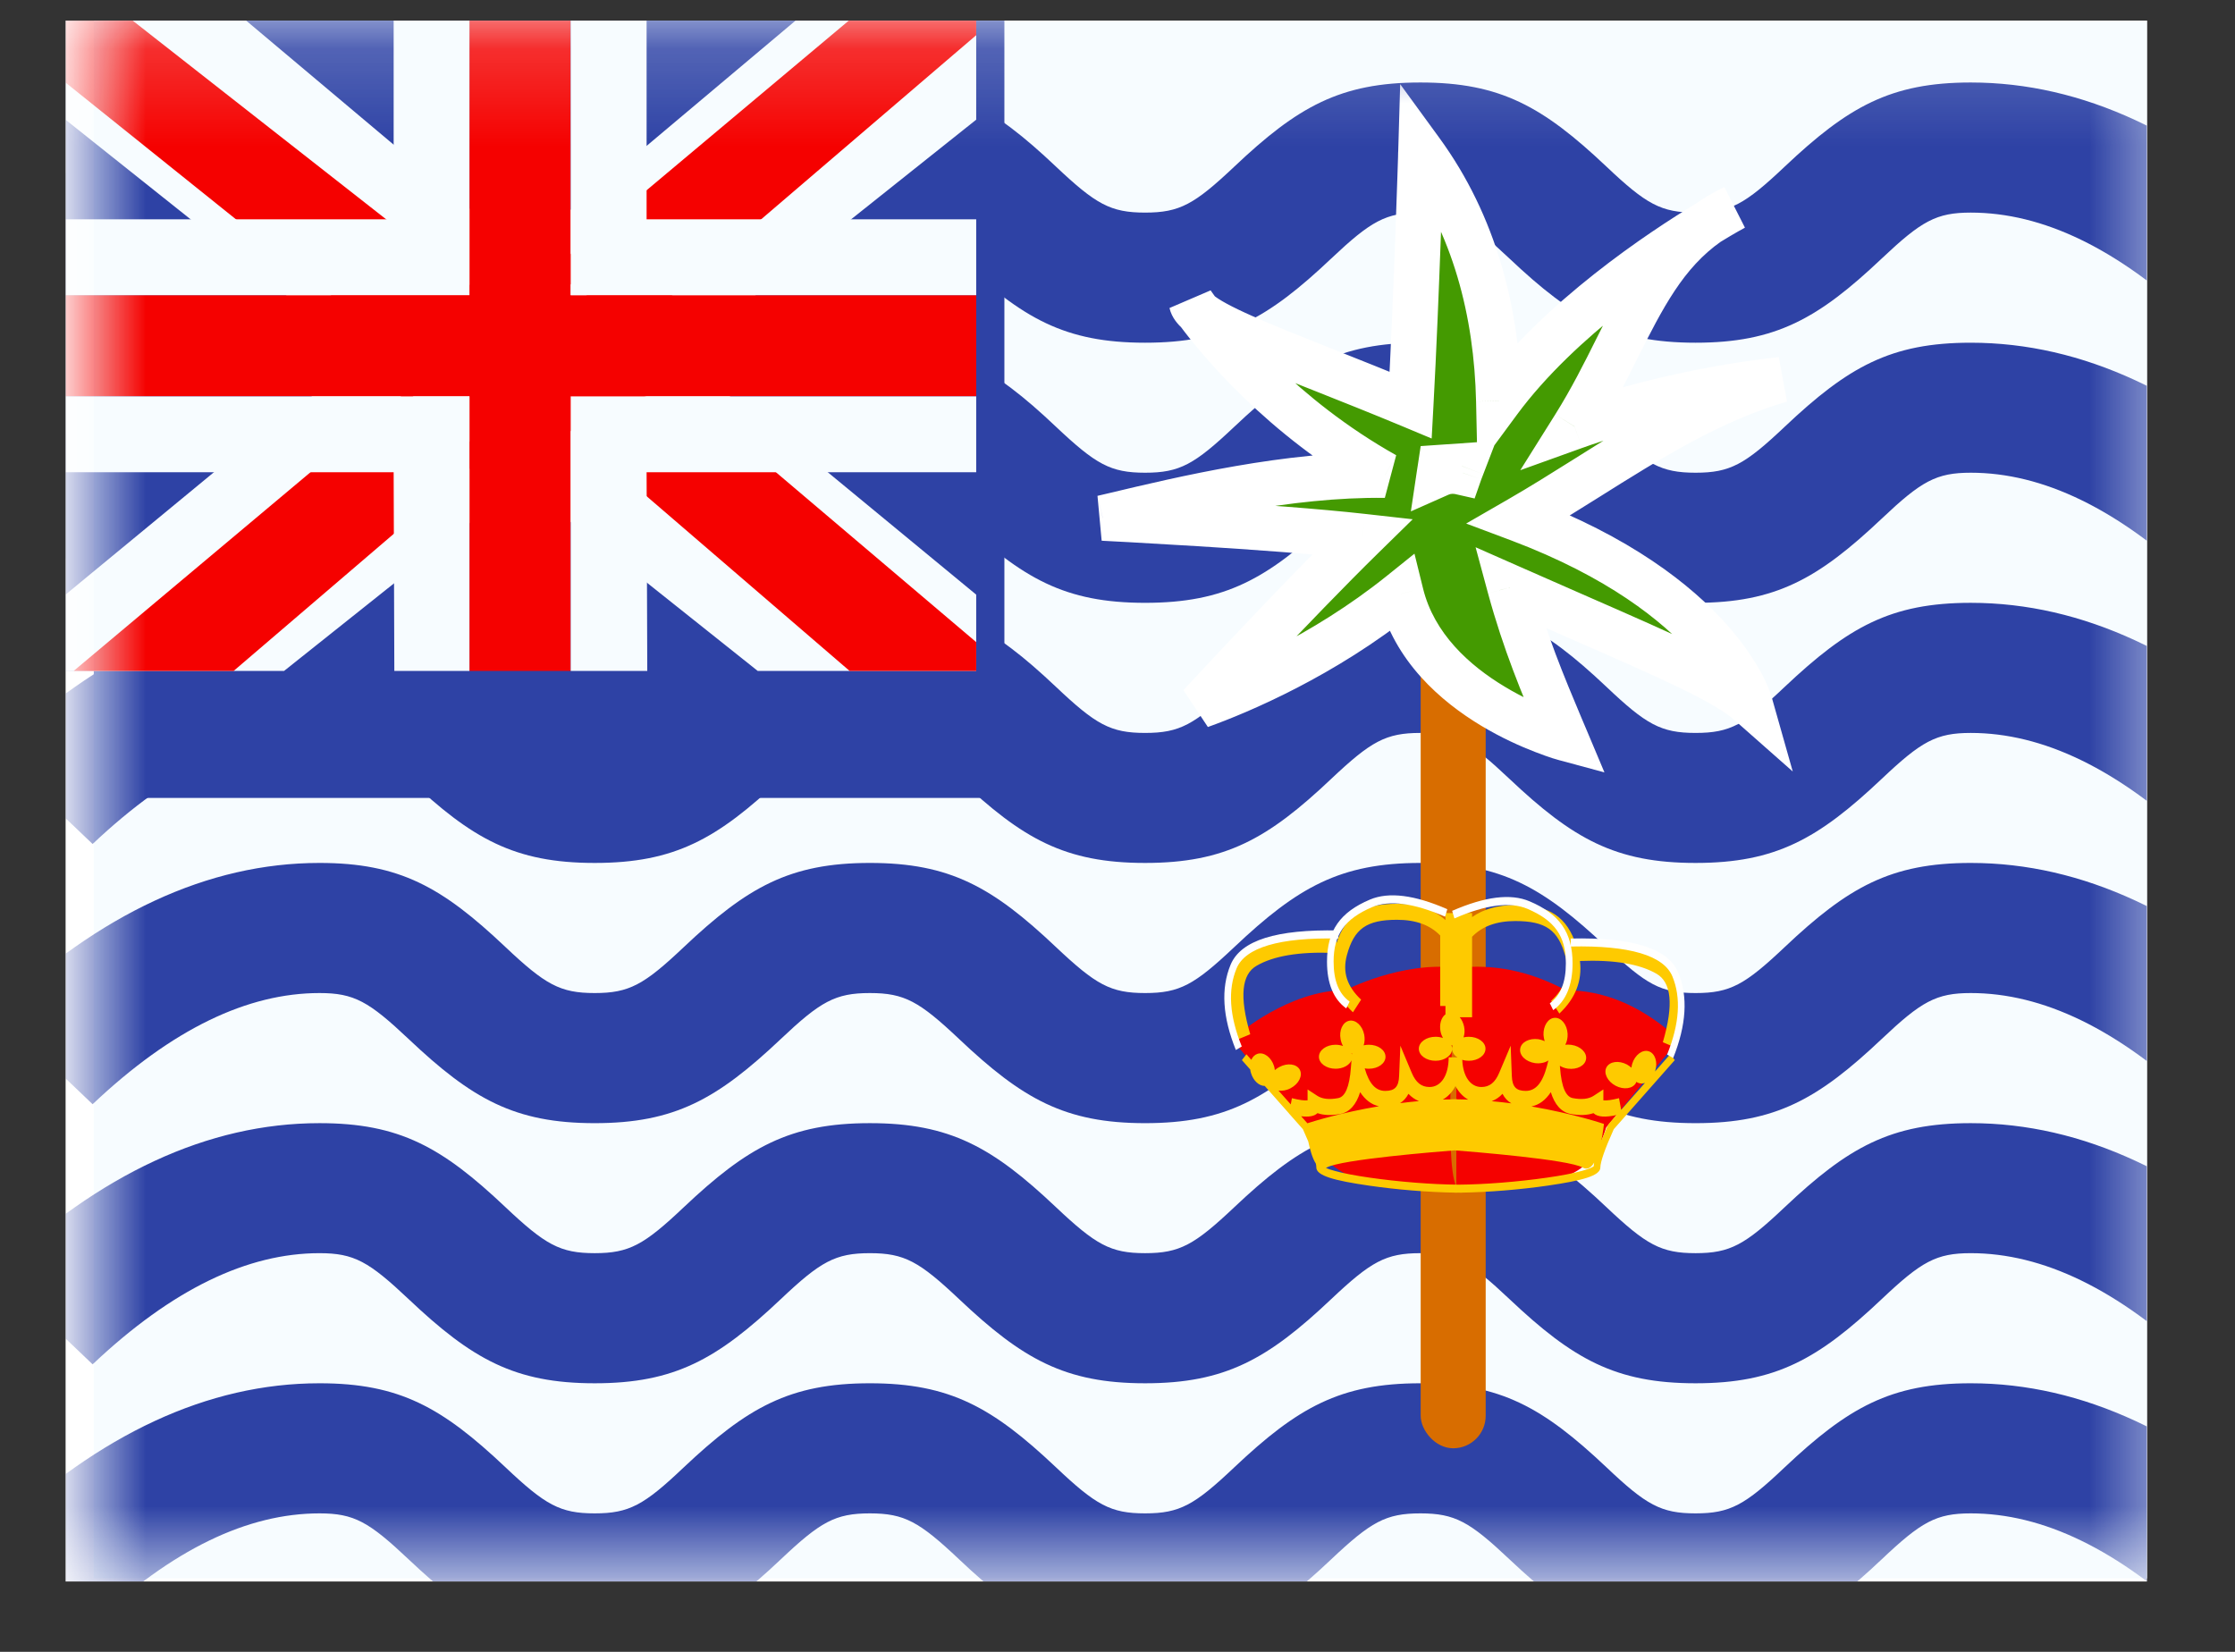 <svg width="23" height="17" viewBox="0 0 23 17" fill="none" xmlns="http://www.w3.org/2000/svg">
<rect x="0" y="0" width="23" height="17" fill="#333333" stroke="none"/>
<g clip-path="url(#clip0_58_3465)">
<rect width="21.419" height="16.064" transform="translate(0.675 0.212)" fill="white"/>
<path fill-rule="evenodd" clip-rule="evenodd" d="M0.965 0.18V16.244H22.384V0.18H0.965Z" fill="#F7FCFF"/>
<mask id="mask0_58_3465" style="mask-type:luminance" maskUnits="userSpaceOnUse" x="0" y="0" width="23" height="17">
<path fill-rule="evenodd" clip-rule="evenodd" d="M0.965 0.18V16.244H22.384V0.18H0.965Z" fill="white"/>
</mask>
<g mask="url(#mask0_58_3465)">
<path fill-rule="evenodd" clip-rule="evenodd" d="M-0.042 2.383L0.953 3.331C1.775 2.554 2.551 2.188 3.288 2.188C3.644 2.188 3.795 2.274 4.206 2.662C4.858 3.278 5.296 3.527 6.12 3.527C6.944 3.527 7.382 3.278 8.034 2.662C8.444 2.274 8.596 2.188 8.952 2.188C9.308 2.188 9.46 2.274 9.871 2.662C10.522 3.278 10.96 3.527 11.784 3.527C12.608 3.527 13.047 3.278 13.698 2.662C14.109 2.274 14.261 2.188 14.617 2.188C14.973 2.188 15.124 2.274 15.535 2.662C16.187 3.278 16.625 3.527 17.449 3.527C18.273 3.527 18.712 3.278 19.363 2.662C19.774 2.274 19.925 2.188 20.281 2.188C21.018 2.188 21.794 2.554 22.616 3.331L23.611 2.383C22.545 1.375 21.433 0.849 20.281 0.849C19.457 0.849 19.019 1.098 18.367 1.714C17.957 2.102 17.805 2.188 17.449 2.188C17.093 2.188 16.941 2.102 16.531 1.714C15.879 1.098 15.441 0.849 14.617 0.849C13.793 0.849 13.354 1.098 12.703 1.714C12.292 2.102 12.141 2.188 11.784 2.188C11.428 2.188 11.277 2.102 10.866 1.714C10.215 1.098 9.776 0.849 8.952 0.849C8.128 0.849 7.69 1.098 7.038 1.714C6.628 2.102 6.476 2.188 6.12 2.188C5.764 2.188 5.612 2.102 5.202 1.714C4.55 1.098 4.112 0.849 3.288 0.849C2.137 0.849 1.024 1.375 -0.042 2.383ZM0.953 6.009L-0.042 5.06C1.024 4.052 2.136 3.527 3.288 3.527C4.112 3.527 4.55 3.775 5.201 4.391C5.612 4.779 5.764 4.865 6.12 4.865C6.476 4.865 6.628 4.779 7.038 4.391C7.69 3.775 8.128 3.527 8.952 3.527C9.776 3.527 10.215 3.775 10.866 4.391C11.277 4.779 11.428 4.865 11.784 4.865C12.141 4.865 12.292 4.779 12.703 4.391C13.354 3.775 13.793 3.527 14.617 3.527C15.441 3.527 15.879 3.775 16.531 4.391C16.941 4.779 17.093 4.865 17.449 4.865C17.805 4.865 17.957 4.779 18.367 4.391C19.019 3.775 19.457 3.527 20.281 3.527C21.432 3.527 22.545 4.052 23.611 5.06L22.616 6.009C21.794 5.232 21.018 4.865 20.281 4.865C19.925 4.865 19.773 4.951 19.363 5.339C18.711 5.955 18.273 6.204 17.449 6.204C16.625 6.204 16.187 5.955 15.535 5.339C15.124 4.951 14.973 4.865 14.617 4.865C14.261 4.865 14.109 4.951 13.698 5.339C13.047 5.955 12.608 6.204 11.784 6.204C10.96 6.204 10.522 5.955 9.871 5.339C9.46 4.951 9.308 4.865 8.952 4.865C8.596 4.865 8.444 4.951 8.034 5.339C7.382 5.955 6.944 6.204 6.12 6.204C5.296 6.204 4.857 5.955 4.206 5.339C3.795 4.951 3.644 4.865 3.288 4.865C2.551 4.865 1.775 5.232 0.953 6.009ZM0.953 8.686L-0.042 7.738C1.024 6.73 2.136 6.204 3.288 6.204C4.112 6.204 4.55 6.453 5.201 7.068C5.612 7.457 5.764 7.543 6.12 7.543C6.476 7.543 6.628 7.457 7.038 7.068C7.69 6.453 8.128 6.204 8.952 6.204C9.776 6.204 10.215 6.453 10.866 7.068C11.277 7.457 11.428 7.543 11.784 7.543C12.141 7.543 12.292 7.457 12.703 7.068C13.354 6.453 13.793 6.204 14.617 6.204C15.441 6.204 15.879 6.453 16.531 7.068C16.941 7.457 17.093 7.543 17.449 7.543C17.805 7.543 17.957 7.457 18.367 7.068C19.019 6.453 19.457 6.204 20.281 6.204C21.432 6.204 22.545 6.73 23.611 7.738L22.616 8.686C21.794 7.909 21.018 7.543 20.281 7.543C19.925 7.543 19.773 7.629 19.363 8.017C18.711 8.633 18.273 8.881 17.449 8.881C16.625 8.881 16.187 8.633 15.535 8.017C15.124 7.629 14.973 7.543 14.617 7.543C14.261 7.543 14.109 7.629 13.698 8.017C13.047 8.633 12.608 8.881 11.784 8.881C10.96 8.881 10.522 8.633 9.871 8.017C9.46 7.629 9.308 7.543 8.952 7.543C8.596 7.543 8.444 7.629 8.034 8.017C7.382 8.633 6.944 8.881 6.12 8.881C5.296 8.881 4.857 8.633 4.206 8.017C3.795 7.629 3.644 7.543 3.288 7.543C2.551 7.543 1.775 7.909 0.953 8.686ZM0.953 11.364L-0.042 10.415C1.024 9.407 2.136 8.881 3.288 8.881C4.112 8.881 4.55 9.13 5.201 9.746C5.612 10.134 5.764 10.22 6.12 10.22C6.476 10.22 6.628 10.134 7.038 9.746C7.69 9.13 8.128 8.881 8.952 8.881C9.776 8.881 10.215 9.13 10.866 9.746C11.277 10.134 11.428 10.22 11.784 10.22C12.141 10.22 12.292 10.134 12.703 9.746C13.354 9.13 13.793 8.881 14.617 8.881C15.441 8.881 15.879 9.13 16.531 9.746C16.941 10.134 17.093 10.22 17.449 10.22C17.805 10.22 17.957 10.134 18.367 9.746C19.019 9.13 19.457 8.881 20.281 8.881C21.432 8.881 22.545 9.407 23.611 10.415L22.616 11.364C21.794 10.586 21.018 10.22 20.281 10.22C19.925 10.22 19.773 10.306 19.363 10.694C18.711 11.31 18.273 11.559 17.449 11.559C16.625 11.559 16.187 11.31 15.535 10.694C15.124 10.306 14.973 10.22 14.617 10.22C14.261 10.22 14.109 10.306 13.698 10.694C13.047 11.31 12.608 11.559 11.784 11.559C10.96 11.559 10.522 11.31 9.871 10.694C9.46 10.306 9.308 10.22 8.952 10.22C8.596 10.22 8.444 10.306 8.034 10.694C7.382 11.31 6.944 11.559 6.12 11.559C5.296 11.559 4.857 11.31 4.206 10.694C3.795 10.306 3.644 10.22 3.288 10.22C2.551 10.22 1.775 10.586 0.953 11.364ZM0.953 14.041L-0.042 13.092C1.024 12.085 2.136 11.559 3.288 11.559C4.112 11.559 4.55 11.807 5.201 12.423C5.612 12.811 5.764 12.897 6.12 12.897C6.476 12.897 6.628 12.811 7.038 12.423C7.69 11.807 8.128 11.559 8.952 11.559C9.776 11.559 10.215 11.807 10.866 12.423C11.277 12.811 11.428 12.897 11.784 12.897C12.141 12.897 12.292 12.811 12.703 12.423C13.354 11.807 13.793 11.559 14.617 11.559C15.441 11.559 15.879 11.807 16.531 12.423C16.941 12.811 17.093 12.897 17.449 12.897C17.805 12.897 17.957 12.811 18.367 12.423C19.019 11.807 19.457 11.559 20.281 11.559C21.432 11.559 22.545 12.085 23.611 13.092L22.616 14.041C21.794 13.264 21.018 12.897 20.281 12.897C19.925 12.897 19.773 12.983 19.363 13.371C18.711 13.987 18.273 14.236 17.449 14.236C16.625 14.236 16.187 13.987 15.535 13.371C15.124 12.983 14.973 12.897 14.617 12.897C14.261 12.897 14.109 12.983 13.698 13.371C13.047 13.987 12.608 14.236 11.784 14.236C10.96 14.236 10.522 13.987 9.871 13.371C9.46 12.983 9.308 12.897 8.952 12.897C8.596 12.897 8.444 12.983 8.034 13.371C7.382 13.987 6.944 14.236 6.12 14.236C5.296 14.236 4.857 13.987 4.206 13.371C3.795 12.983 3.644 12.897 3.288 12.897C2.551 12.897 1.775 13.264 0.953 14.041ZM0.953 16.718L-0.042 15.77C1.024 14.762 2.136 14.236 3.288 14.236C4.112 14.236 4.55 14.485 5.201 15.1C5.612 15.489 5.764 15.575 6.12 15.575C6.476 15.575 6.628 15.489 7.038 15.1C7.69 14.485 8.128 14.236 8.952 14.236C9.776 14.236 10.215 14.485 10.866 15.1C11.277 15.489 11.428 15.575 11.784 15.575C12.141 15.575 12.292 15.489 12.703 15.1C13.354 14.485 13.793 14.236 14.617 14.236C15.441 14.236 15.879 14.485 16.531 15.1C16.941 15.489 17.093 15.575 17.449 15.575C17.805 15.575 17.957 15.489 18.367 15.1C19.019 14.485 19.457 14.236 20.281 14.236C21.432 14.236 22.545 14.762 23.611 15.77L22.616 16.718C21.794 15.941 21.018 15.575 20.281 15.575C19.925 15.575 19.773 15.661 19.363 16.049C18.711 16.665 18.273 16.913 17.449 16.913C16.625 16.913 16.187 16.665 15.535 16.049C15.124 15.661 14.973 15.575 14.617 15.575C14.261 15.575 14.109 15.661 13.698 16.049C13.047 16.665 12.608 16.913 11.784 16.913C10.96 16.913 10.522 16.665 9.871 16.049C9.46 15.661 9.308 15.575 8.952 15.575C8.596 15.575 8.444 15.661 8.034 16.049C7.382 16.665 6.944 16.913 6.12 16.913C5.296 16.913 4.857 16.665 4.206 16.049C3.795 15.661 3.644 15.575 3.288 15.575C2.551 15.575 1.775 15.941 0.953 16.718Z" fill="#2E42A5"/>
<rect x="0.965" y="0.18" width="9.371" height="8.032" fill="#2E42A5"/>
<g clip-path="url(#clip1_58_3465)">
<rect width="9.371" height="6.693" transform="translate(0.675 0.212)" fill="#2E42A5"/>
<path d="M-0.369 6.98L1.694 7.884L10.092 1.195L11.18 -0.149L8.975 -0.451L5.549 2.431L2.792 4.373L-0.369 6.98Z" fill="#F7FCFF"/>
<path d="M-0.086 7.613L0.964 8.138L10.789 -0.274H9.314L-0.086 7.613Z" fill="#F50100"/>
<path d="M11.089 6.98L9.027 7.884L0.628 1.195L-0.46 -0.149L1.745 -0.451L5.171 2.431L7.928 4.373L11.089 6.98Z" fill="#F7FCFF"/>
<path d="M11.019 7.434L9.968 7.959L5.784 4.358L4.544 3.955L-0.564 -0.144H0.911L6.016 3.858L7.372 4.34L11.019 7.434Z" fill="#F50100"/>
<path fill-rule="evenodd" clip-rule="evenodd" d="M5.873 -0.086H4.831V3.038H0.675V4.079H4.831V7.203H5.873V4.079H10.046V3.038H5.873V-0.086Z" fill="#F50100"/>
<path fill-rule="evenodd" clip-rule="evenodd" d="M4.051 -0.086H6.654V2.257H10.046V4.86H6.654L6.662 7.203H4.059L4.051 4.86H0.675V2.257H4.051V-0.086ZM4.831 3.038H0.675V4.079H4.831V7.203H5.873V4.079H10.046V3.038H5.873V-0.086H4.831V3.038Z" fill="#F7FCFF"/>
</g>
<rect x="14.62" y="6.457" width="0.669" height="8.448" rx="0.335" fill="#D86D00"/>
<mask id="path-12-outside-1_58_3465" maskUnits="userSpaceOnUse" x="10.348" y="0.557" width="9" height="8" fill="black">
<rect fill="white" x="10.348" y="0.557" width="9" height="8"/>
<path fill-rule="evenodd" clip-rule="evenodd" d="M14.623 1.557C15.177 2.316 15.403 3.214 15.424 4.127C16.049 3.28 17.092 2.588 17.579 2.292C17.132 2.605 16.899 3.069 16.638 3.59C16.51 3.847 16.374 4.117 16.203 4.39C17.268 4.007 18.327 3.909 18.327 3.909C17.617 4.11 16.962 4.522 16.326 4.921L16.326 4.921C16.093 5.067 15.864 5.211 15.635 5.343C17.691 6.118 18.007 7.238 18.007 7.238C17.755 7.015 17.211 6.777 16.184 6.327C15.988 6.241 15.773 6.147 15.54 6.044C15.693 6.609 15.879 7.051 16.056 7.473L16.109 7.598C16.109 7.598 14.687 7.214 14.416 6.111C13.618 6.752 12.756 7.117 12.351 7.261C12.351 7.261 13.315 6.216 14.022 5.522C13.093 5.417 11.348 5.331 11.348 5.331L11.473 5.302C12.174 5.135 13.259 4.876 14.254 4.889C13.187 4.292 12.531 3.483 12.33 3.211C12.5 3.361 12.973 3.549 13.618 3.805L13.618 3.805C13.89 3.914 14.193 4.034 14.517 4.169C14.578 3.042 14.623 1.557 14.623 1.557ZM12.263 3.118C12.27 3.147 12.293 3.178 12.33 3.211C12.286 3.151 12.263 3.118 12.263 3.118ZM17.846 2.137C17.749 2.183 17.66 2.235 17.579 2.292C17.744 2.192 17.846 2.137 17.846 2.137ZM14.814 4.876C14.855 4.858 14.901 4.847 14.949 4.847C14.975 4.847 14.999 4.85 15.023 4.856C15.03 4.836 15.037 4.816 15.045 4.796L14.823 4.812L14.814 4.876Z"/>
</mask>
<path fill-rule="evenodd" clip-rule="evenodd" d="M14.623 1.557C15.177 2.316 15.403 3.214 15.424 4.127C16.049 3.28 17.092 2.588 17.579 2.292C17.132 2.605 16.899 3.069 16.638 3.59C16.51 3.847 16.374 4.117 16.203 4.39C17.268 4.007 18.327 3.909 18.327 3.909C17.617 4.11 16.962 4.522 16.326 4.921L16.326 4.921C16.093 5.067 15.864 5.211 15.635 5.343C17.691 6.118 18.007 7.238 18.007 7.238C17.755 7.015 17.211 6.777 16.184 6.327C15.988 6.241 15.773 6.147 15.54 6.044C15.693 6.609 15.879 7.051 16.056 7.473L16.109 7.598C16.109 7.598 14.687 7.214 14.416 6.111C13.618 6.752 12.756 7.117 12.351 7.261C12.351 7.261 13.315 6.216 14.022 5.522C13.093 5.417 11.348 5.331 11.348 5.331L11.473 5.302C12.174 5.135 13.259 4.876 14.254 4.889C13.187 4.292 12.531 3.483 12.33 3.211C12.5 3.361 12.973 3.549 13.618 3.805L13.618 3.805C13.89 3.914 14.193 4.034 14.517 4.169C14.578 3.042 14.623 1.557 14.623 1.557ZM12.263 3.118C12.27 3.147 12.293 3.178 12.33 3.211C12.286 3.151 12.263 3.118 12.263 3.118ZM17.846 2.137C17.749 2.183 17.66 2.235 17.579 2.292C17.744 2.192 17.846 2.137 17.846 2.137ZM14.814 4.876C14.855 4.858 14.901 4.847 14.949 4.847C14.975 4.847 14.999 4.85 15.023 4.856C15.03 4.836 15.037 4.816 15.045 4.796L14.823 4.812L14.814 4.876Z" fill="#449A01"/>
<path d="M15.424 4.127L15.19 4.132L15.205 4.818L15.612 4.266L15.424 4.127ZM14.623 1.557L14.812 1.419L14.409 0.866L14.389 1.55L14.623 1.557ZM16.638 3.59L16.428 3.486L16.428 3.486L16.638 3.59ZM16.203 4.39L16.005 4.265L15.645 4.839L16.282 4.61L16.203 4.39ZM18.327 3.909L18.39 4.134L18.305 3.676L18.327 3.909ZM16.326 4.921L16.201 4.723L16.196 4.726L16.326 4.921ZM16.326 4.921L16.45 5.12L16.456 5.116L16.326 4.921ZM15.635 5.343L15.518 5.14L15.088 5.388L15.552 5.562L15.635 5.343ZM18.007 7.238L17.852 7.413L18.449 7.94L18.232 7.174L18.007 7.238ZM16.184 6.327L16.278 6.113L16.278 6.113L16.184 6.327ZM15.54 6.044L15.634 5.83L15.185 5.632L15.313 6.106L15.54 6.044ZM16.056 7.473L16.272 7.382L16.272 7.382L16.056 7.473ZM16.109 7.598L16.048 7.824L16.511 7.949L16.325 7.507L16.109 7.598ZM14.416 6.111L14.644 6.055L14.556 5.698L14.27 5.928L14.416 6.111ZM12.351 7.261L12.179 7.103L12.43 7.482L12.351 7.261ZM14.022 5.522L14.186 5.689L14.538 5.344L14.048 5.289L14.022 5.522ZM11.348 5.331L11.294 5.103L11.337 5.565L11.348 5.331ZM11.473 5.302L11.527 5.53L11.527 5.53L11.473 5.302ZM14.254 4.889L14.251 5.124L14.368 4.685L14.254 4.889ZM13.618 3.805L13.71 3.59L13.704 3.588L13.618 3.805ZM13.618 3.805L13.525 4.021L13.531 4.023L13.618 3.805ZM14.517 4.169L14.427 4.385L14.733 4.513L14.751 4.182L14.517 4.169ZM12.263 3.118L12.459 2.988L12.035 3.17L12.263 3.118ZM17.846 2.137L17.957 2.343L17.745 1.925L17.846 2.137ZM14.814 4.876L14.582 4.841L14.519 5.263L14.909 5.09L14.814 4.876ZM15.023 4.856L14.972 5.084L15.175 5.13L15.244 4.933L15.023 4.856ZM15.045 4.796L15.264 4.881L15.396 4.537L15.029 4.563L15.045 4.796ZM14.823 4.812L14.807 4.578L14.62 4.591L14.592 4.777L14.823 4.812ZM15.658 4.121C15.637 3.174 15.401 2.226 14.812 1.419L14.434 1.695C14.952 2.406 15.17 3.254 15.19 4.132L15.658 4.121ZM17.458 2.092C16.967 2.389 15.89 3.101 15.235 3.988L15.612 4.266C16.208 3.458 17.216 2.786 17.701 2.492L17.458 2.092ZM16.847 3.695C17.114 3.163 17.323 2.757 17.713 2.484L17.445 2.1C16.941 2.452 16.685 2.974 16.428 3.486L16.847 3.695ZM16.402 4.514C16.58 4.23 16.72 3.95 16.847 3.695L16.428 3.486C16.3 3.743 16.169 4.003 16.005 4.265L16.402 4.514ZM18.327 3.909C18.305 3.676 18.305 3.676 18.305 3.676C18.305 3.676 18.305 3.676 18.305 3.676C18.305 3.676 18.305 3.676 18.305 3.676C18.304 3.676 18.304 3.676 18.304 3.676C18.303 3.676 18.302 3.676 18.301 3.676C18.299 3.676 18.295 3.677 18.291 3.677C18.282 3.678 18.27 3.679 18.253 3.681C18.221 3.685 18.174 3.69 18.114 3.698C17.995 3.714 17.826 3.738 17.622 3.775C17.217 3.849 16.673 3.972 16.124 4.169L16.282 4.61C16.799 4.425 17.316 4.307 17.706 4.236C17.901 4.201 18.062 4.177 18.175 4.163C18.231 4.155 18.275 4.15 18.305 4.147C18.32 4.145 18.331 4.144 18.338 4.143C18.342 4.143 18.345 4.143 18.346 4.142C18.347 4.142 18.348 4.142 18.348 4.142C18.348 4.142 18.348 4.142 18.348 4.142C18.348 4.142 18.348 4.142 18.348 4.142C18.348 4.142 18.348 4.142 18.348 4.142C18.348 4.142 18.348 4.142 18.327 3.909ZM16.45 5.12C17.092 4.716 17.719 4.325 18.39 4.134L18.263 3.684C17.515 3.896 16.831 4.327 16.201 4.723L16.45 5.12ZM16.456 5.116L16.456 5.116L16.196 4.726L16.196 4.726L16.456 5.116ZM15.752 5.546C15.985 5.412 16.219 5.265 16.45 5.12L16.201 4.723C15.968 4.869 15.742 5.011 15.518 5.14L15.752 5.546ZM18.007 7.238C18.232 7.174 18.232 7.174 18.232 7.174C18.232 7.173 18.232 7.173 18.232 7.173C18.232 7.173 18.232 7.173 18.232 7.172C18.232 7.172 18.232 7.171 18.231 7.17C18.231 7.169 18.23 7.167 18.23 7.165C18.229 7.161 18.227 7.156 18.225 7.15C18.221 7.138 18.215 7.122 18.207 7.102C18.192 7.062 18.168 7.008 18.133 6.941C18.062 6.808 17.948 6.628 17.767 6.425C17.403 6.017 16.777 5.523 15.717 5.124L15.552 5.562C16.548 5.938 17.108 6.391 17.417 6.737C17.572 6.91 17.665 7.059 17.718 7.16C17.745 7.21 17.762 7.249 17.771 7.274C17.776 7.286 17.779 7.295 17.781 7.299C17.782 7.302 17.782 7.303 17.782 7.303C17.782 7.304 17.782 7.303 17.782 7.303C17.782 7.303 17.782 7.303 17.782 7.302C17.782 7.302 17.782 7.302 17.782 7.302C17.782 7.302 17.782 7.302 17.782 7.302C17.782 7.301 17.782 7.301 18.007 7.238ZM16.09 6.542C16.606 6.768 16.993 6.937 17.284 7.078C17.579 7.221 17.752 7.325 17.852 7.413L18.162 7.062C18.01 6.928 17.785 6.801 17.488 6.657C17.188 6.511 16.79 6.337 16.278 6.113L16.09 6.542ZM15.445 6.259C15.679 6.362 15.894 6.456 16.09 6.542L16.278 6.113C16.081 6.027 15.867 5.933 15.634 5.83L15.445 6.259ZM16.272 7.382C16.095 6.96 15.914 6.531 15.766 5.983L15.313 6.106C15.471 6.687 15.663 7.142 15.841 7.563L16.272 7.382ZM16.325 7.507L16.272 7.382L15.841 7.563L15.893 7.689L16.325 7.507ZM14.189 6.167C14.346 6.807 14.832 7.222 15.243 7.469C15.453 7.595 15.652 7.683 15.798 7.739C15.872 7.768 15.933 7.789 15.976 7.803C15.998 7.809 16.015 7.815 16.027 7.818C16.033 7.82 16.038 7.822 16.042 7.822C16.043 7.823 16.045 7.823 16.046 7.824C16.047 7.824 16.047 7.824 16.047 7.824C16.047 7.824 16.048 7.824 16.048 7.824C16.048 7.824 16.048 7.824 16.048 7.824C16.048 7.824 16.048 7.824 16.109 7.598C16.17 7.372 16.17 7.372 16.171 7.372C16.171 7.372 16.171 7.372 16.171 7.372C16.171 7.372 16.171 7.372 16.171 7.372C16.171 7.372 16.171 7.372 16.171 7.372C16.17 7.372 16.17 7.372 16.169 7.372C16.167 7.371 16.164 7.37 16.159 7.369C16.151 7.366 16.137 7.362 16.119 7.356C16.084 7.345 16.031 7.327 15.967 7.302C15.839 7.253 15.665 7.176 15.485 7.067C15.118 6.847 14.757 6.518 14.644 6.055L14.189 6.167ZM12.43 7.482C12.849 7.332 13.737 6.957 14.563 6.294L14.27 5.928C13.499 6.547 12.663 6.901 12.272 7.041L12.43 7.482ZM13.858 5.354C13.501 5.705 13.081 6.142 12.751 6.491C12.586 6.665 12.443 6.818 12.341 6.928C12.29 6.982 12.25 7.026 12.222 7.056C12.208 7.071 12.197 7.083 12.19 7.091C12.186 7.095 12.184 7.098 12.182 7.1C12.181 7.101 12.18 7.101 12.18 7.102C12.179 7.102 12.179 7.102 12.179 7.102C12.179 7.103 12.179 7.103 12.179 7.103C12.179 7.103 12.179 7.103 12.179 7.103C12.179 7.103 12.179 7.103 12.351 7.261C12.523 7.42 12.523 7.42 12.523 7.42C12.523 7.42 12.523 7.42 12.524 7.42C12.524 7.42 12.524 7.42 12.524 7.42C12.524 7.42 12.524 7.42 12.524 7.419C12.524 7.419 12.525 7.418 12.526 7.417C12.528 7.415 12.531 7.412 12.534 7.408C12.541 7.401 12.552 7.389 12.566 7.374C12.593 7.344 12.634 7.301 12.684 7.247C12.785 7.138 12.927 6.986 13.091 6.813C13.42 6.465 13.835 6.033 14.186 5.689L13.858 5.354ZM11.348 5.331C11.337 5.565 11.337 5.565 11.337 5.565C11.337 5.565 11.337 5.565 11.337 5.565C11.337 5.565 11.337 5.565 11.337 5.565C11.338 5.565 11.338 5.565 11.338 5.565C11.339 5.565 11.34 5.565 11.342 5.565C11.345 5.566 11.35 5.566 11.357 5.566C11.37 5.567 11.389 5.568 11.413 5.569C11.463 5.572 11.534 5.575 11.623 5.58C11.8 5.59 12.047 5.604 12.322 5.621C12.874 5.655 13.538 5.703 13.996 5.754L14.048 5.289C13.577 5.236 12.904 5.188 12.351 5.153C12.075 5.136 11.827 5.122 11.648 5.112C11.559 5.107 11.487 5.104 11.437 5.101C11.412 5.1 11.393 5.099 11.38 5.098C11.373 5.098 11.368 5.098 11.365 5.097C11.364 5.097 11.362 5.097 11.361 5.097C11.361 5.097 11.361 5.097 11.36 5.097C11.36 5.097 11.36 5.097 11.36 5.097C11.36 5.097 11.36 5.097 11.36 5.097C11.36 5.097 11.36 5.097 11.348 5.331ZM11.418 5.074L11.294 5.103L11.403 5.559L11.527 5.53L11.418 5.074ZM14.257 4.655C13.229 4.641 12.115 4.908 11.418 5.074L11.527 5.53C12.233 5.361 13.29 5.111 14.251 5.124L14.257 4.655ZM12.142 3.351C12.353 3.636 13.033 4.474 14.139 5.094L14.368 4.685C13.342 4.11 12.71 3.33 12.518 3.072L12.142 3.351ZM13.704 3.588C13.38 3.459 13.105 3.35 12.891 3.254C12.667 3.155 12.539 3.083 12.485 3.036L12.175 3.387C12.29 3.489 12.484 3.586 12.7 3.682C12.926 3.783 13.21 3.896 13.531 4.023L13.704 3.588ZM13.71 3.59L13.71 3.59L13.525 4.021L13.525 4.021L13.71 3.59ZM14.607 3.953C14.281 3.817 13.976 3.696 13.704 3.588L13.531 4.023C13.803 4.131 14.105 4.251 14.427 4.385L14.607 3.953ZM14.623 1.557C14.389 1.55 14.389 1.55 14.389 1.55C14.389 1.55 14.389 1.55 14.389 1.55C14.389 1.55 14.389 1.55 14.389 1.55C14.389 1.55 14.389 1.551 14.389 1.551C14.389 1.552 14.389 1.553 14.389 1.554C14.388 1.557 14.388 1.561 14.388 1.567C14.388 1.578 14.387 1.594 14.387 1.616C14.385 1.658 14.383 1.721 14.381 1.799C14.376 1.956 14.368 2.176 14.359 2.432C14.34 2.943 14.313 3.595 14.283 4.156L14.751 4.182C14.782 3.616 14.808 2.961 14.827 2.449C14.836 2.192 14.844 1.971 14.849 1.814C14.852 1.736 14.854 1.673 14.855 1.63C14.855 1.609 14.856 1.592 14.856 1.581C14.857 1.575 14.857 1.571 14.857 1.568C14.857 1.567 14.857 1.566 14.857 1.565C14.857 1.565 14.857 1.564 14.857 1.564C14.857 1.564 14.857 1.564 14.857 1.564C14.857 1.564 14.857 1.564 14.857 1.564C14.857 1.564 14.857 1.564 14.623 1.557ZM12.035 3.17C12.058 3.271 12.125 3.342 12.175 3.387L12.485 3.036C12.476 3.027 12.474 3.024 12.476 3.027C12.477 3.029 12.486 3.042 12.492 3.065L12.035 3.17ZM12.518 3.072C12.497 3.044 12.482 3.022 12.472 3.008C12.467 3.001 12.463 2.995 12.461 2.992C12.46 2.99 12.459 2.989 12.459 2.989C12.459 2.988 12.459 2.988 12.459 2.988C12.459 2.988 12.459 2.988 12.459 2.988C12.459 2.988 12.459 2.988 12.459 2.988C12.459 2.988 12.459 2.988 12.459 2.988C12.459 2.988 12.459 2.988 12.459 2.988C12.459 2.988 12.459 2.988 12.459 2.988C12.459 2.988 12.459 2.988 12.263 3.118C12.068 3.247 12.068 3.247 12.068 3.247C12.068 3.247 12.068 3.247 12.068 3.247C12.068 3.247 12.068 3.247 12.068 3.247C12.068 3.247 12.068 3.247 12.068 3.247C12.068 3.247 12.068 3.247 12.068 3.247C12.068 3.247 12.068 3.248 12.069 3.248C12.069 3.248 12.069 3.249 12.07 3.25C12.071 3.251 12.072 3.253 12.074 3.255C12.077 3.26 12.082 3.267 12.088 3.276C12.1 3.294 12.118 3.319 12.142 3.351L12.518 3.072ZM17.745 1.925C17.636 1.977 17.537 2.036 17.445 2.1L17.713 2.484C17.784 2.434 17.861 2.389 17.947 2.348L17.745 1.925ZM17.701 2.492C17.781 2.443 17.846 2.405 17.89 2.38C17.913 2.368 17.93 2.358 17.941 2.352C17.947 2.349 17.951 2.346 17.953 2.345C17.955 2.344 17.956 2.344 17.956 2.343C17.957 2.343 17.957 2.343 17.957 2.343C17.957 2.343 17.957 2.343 17.957 2.343C17.957 2.343 17.957 2.343 17.957 2.343C17.957 2.343 17.957 2.343 17.957 2.343C17.957 2.343 17.957 2.343 17.957 2.343C17.957 2.343 17.957 2.343 17.846 2.137C17.734 1.931 17.734 1.931 17.734 1.931C17.734 1.931 17.734 1.931 17.734 1.931C17.734 1.931 17.734 1.931 17.734 1.931C17.734 1.931 17.734 1.931 17.734 1.931C17.734 1.931 17.734 1.931 17.734 1.931C17.734 1.931 17.733 1.931 17.733 1.932C17.732 1.932 17.73 1.933 17.729 1.934C17.725 1.936 17.72 1.938 17.714 1.942C17.701 1.949 17.682 1.96 17.658 1.973C17.611 2 17.542 2.04 17.458 2.092L17.701 2.492ZM14.949 4.613C14.868 4.613 14.79 4.631 14.719 4.662L14.909 5.09C14.921 5.085 14.934 5.082 14.949 5.082V4.613ZM15.075 4.627C15.034 4.618 14.992 4.613 14.949 4.613V5.082C14.957 5.082 14.965 5.083 14.972 5.084L15.075 4.627ZM15.244 4.933C15.25 4.916 15.257 4.898 15.264 4.881L14.826 4.712C14.818 4.734 14.81 4.756 14.802 4.778L15.244 4.933ZM15.029 4.563L14.807 4.578L14.839 5.045L15.061 5.03L15.029 4.563ZM14.592 4.777L14.582 4.841L15.045 4.911L15.055 4.846L14.592 4.777Z" fill="white" mask="url(#path-12-outside-1_58_3465)"/>
<path fill-rule="evenodd" clip-rule="evenodd" d="M17.22 10.768V10.647C16.868 10.343 16.499 10.191 16.113 10.191C15.743 9.993 15.369 9.917 14.99 9.961C14.99 9.96 14.99 9.959 14.99 9.959C14.42 9.892 13.846 10.19 13.846 10.19C13.267 10.19 12.738 10.647 12.738 10.647V10.768L13.43 11.604C13.43 11.604 13.624 12.408 14.987 12.219V12.221C14.987 12.221 15.889 12.191 15.953 12.166C15.978 12.156 16.004 12.146 16.031 12.137C16.207 12.075 16.409 12.004 16.529 11.604L17.22 10.768ZM14.987 9.998C14.967 10.276 14.855 11.953 14.987 12.213V9.998Z" fill="#F50100"/>
<path fill-rule="evenodd" clip-rule="evenodd" d="M13.861 9.829C13.935 9.558 14.063 9.466 14.377 9.466C14.571 9.466 14.718 9.521 14.821 9.628V10.353H14.875V10.439C14.832 10.47 14.81 10.54 14.824 10.614C14.829 10.639 14.838 10.662 14.849 10.683C14.826 10.674 14.8 10.67 14.773 10.67C14.678 10.67 14.601 10.725 14.601 10.793C14.601 10.862 14.678 10.917 14.773 10.917C14.867 10.917 14.944 10.862 14.944 10.793C14.944 10.781 14.941 10.768 14.936 10.757C14.941 10.758 14.946 10.759 14.95 10.76C14.946 10.77 14.944 10.782 14.944 10.793C14.944 10.828 14.963 10.859 14.995 10.881H14.911H14.908C14.908 11.068 14.829 11.187 14.711 11.187C14.628 11.187 14.57 11.141 14.528 11.041L14.411 10.762L14.398 11.074C14.394 11.184 14.354 11.227 14.255 11.227C14.159 11.227 14.09 11.156 14.044 10.995C14.057 10.998 14.072 10.999 14.087 10.999C14.182 10.999 14.258 10.944 14.258 10.876C14.258 10.807 14.182 10.752 14.087 10.752C14.068 10.752 14.05 10.754 14.033 10.758C14.044 10.727 14.046 10.688 14.039 10.649C14.021 10.556 13.952 10.492 13.885 10.505C13.818 10.518 13.778 10.604 13.796 10.696C13.801 10.722 13.809 10.745 13.821 10.765C13.798 10.757 13.772 10.752 13.744 10.752C13.65 10.752 13.573 10.807 13.573 10.876C13.573 10.944 13.65 10.999 13.744 10.999C13.821 10.999 13.886 10.963 13.908 10.913L13.902 10.986C13.887 11.191 13.841 11.287 13.772 11.301C13.678 11.319 13.607 11.31 13.557 11.278L13.456 11.212V11.324C13.424 11.328 13.37 11.321 13.295 11.302L13.283 11.366L13.157 11.224C13.195 11.229 13.24 11.222 13.282 11.199C13.366 11.155 13.408 11.07 13.376 11.009C13.343 10.949 13.25 10.936 13.166 10.981C13.149 10.99 13.133 11.001 13.119 11.013C13.118 11 13.115 10.986 13.111 10.972C13.083 10.882 13.008 10.825 12.942 10.845C12.913 10.854 12.891 10.876 12.877 10.907L12.827 10.85L12.78 10.91L12.866 11.007C12.867 11.019 12.87 11.032 12.874 11.044C12.898 11.123 12.957 11.176 13.015 11.176L13.266 11.46L13.266 11.463L13.269 11.464L13.408 11.621C13.429 11.667 13.447 11.709 13.463 11.747C13.48 11.829 13.505 11.919 13.541 11.975C13.545 11.991 13.546 12.004 13.546 12.015C13.546 12.1 13.73 12.15 14.089 12.202C14.37 12.243 14.702 12.27 14.973 12.274V12.275L15.008 12.274L15.042 12.275V12.274C15.313 12.27 15.645 12.243 15.926 12.202C16.285 12.15 16.469 12.1 16.469 12.015C16.469 11.959 16.515 11.825 16.607 11.621L17.235 10.91L17.188 10.85L17.032 11.027L17.034 11.019C17.062 10.929 17.031 10.839 16.966 10.819C16.901 10.799 16.825 10.857 16.797 10.947C16.793 10.961 16.79 10.975 16.789 10.988C16.775 10.976 16.759 10.965 16.742 10.955C16.658 10.911 16.565 10.924 16.532 10.984C16.5 11.044 16.542 11.13 16.626 11.174C16.709 11.218 16.803 11.205 16.835 11.145C16.837 11.142 16.839 11.138 16.84 11.134C16.848 11.14 16.856 11.144 16.866 11.147C16.886 11.153 16.907 11.152 16.928 11.145L16.683 11.422L16.661 11.302C16.587 11.321 16.532 11.328 16.5 11.324V11.212L16.399 11.278C16.349 11.31 16.278 11.319 16.184 11.301C16.115 11.287 16.069 11.191 16.054 10.986L16.052 10.969C16.076 10.983 16.104 10.994 16.135 10.998C16.229 11.011 16.313 10.967 16.322 10.899C16.332 10.832 16.264 10.766 16.17 10.753C16.148 10.75 16.127 10.75 16.108 10.752C16.125 10.722 16.134 10.682 16.132 10.639C16.127 10.545 16.067 10.471 15.999 10.475C15.931 10.478 15.88 10.558 15.884 10.652C15.886 10.675 15.89 10.696 15.896 10.715C15.877 10.706 15.854 10.699 15.831 10.695C15.737 10.682 15.653 10.726 15.644 10.794C15.634 10.862 15.702 10.927 15.796 10.941C15.849 10.948 15.899 10.937 15.934 10.914L15.92 10.969C15.873 11.148 15.802 11.227 15.701 11.227C15.602 11.227 15.562 11.184 15.558 11.074L15.546 10.762L15.428 11.041C15.386 11.141 15.328 11.187 15.245 11.187C15.132 11.187 15.055 11.079 15.048 10.907C15.069 10.914 15.091 10.917 15.115 10.917C15.21 10.917 15.287 10.862 15.287 10.793C15.287 10.725 15.21 10.67 15.115 10.67C15.096 10.67 15.078 10.672 15.061 10.676C15.072 10.644 15.075 10.606 15.067 10.567C15.059 10.528 15.043 10.494 15.022 10.469H15.149V9.641C15.252 9.534 15.399 9.479 15.593 9.479C15.907 9.479 16.035 9.571 16.109 9.842C16.156 10.015 16.11 10.163 15.963 10.3L16.047 10.431C16.212 10.277 16.284 10.093 16.259 9.89C16.611 9.876 16.875 9.921 17.048 10.022C17.199 10.111 17.226 10.336 17.112 10.726L17.242 10.781C17.376 10.321 17.337 10.009 17.108 9.874C16.906 9.755 16.612 9.707 16.223 9.726L16.224 9.738C16.126 9.432 15.942 9.314 15.593 9.314C15.416 9.314 15.268 9.355 15.149 9.438V9.397H14.875V9.469C14.749 9.357 14.582 9.301 14.377 9.301C14.035 9.301 13.852 9.414 13.753 9.707L13.755 9.644C13.366 9.625 13.072 9.673 12.87 9.792C12.64 9.926 12.602 10.239 12.736 10.698L12.866 10.644C12.752 10.253 12.779 10.028 12.93 9.94C13.104 9.838 13.369 9.793 13.724 9.807C13.671 10.039 13.74 10.247 13.923 10.418L14.007 10.288C13.86 10.15 13.814 10.002 13.861 9.829ZM13.912 10.852C13.911 10.847 13.91 10.843 13.908 10.839L13.913 10.841L13.912 10.852ZM16.635 11.476C16.523 11.5 16.442 11.498 16.398 11.456C16.331 11.479 16.252 11.481 16.162 11.464C16.066 11.445 15.999 11.368 15.959 11.24C15.906 11.321 15.839 11.371 15.76 11.387C16.198 11.462 16.506 11.567 16.506 11.567C16.506 11.567 16.498 11.645 16.48 11.737C16.499 11.689 16.522 11.635 16.549 11.576L16.556 11.566L16.635 11.476ZM15.553 11.355C15.515 11.333 15.484 11.3 15.462 11.257C15.43 11.292 15.392 11.317 15.351 11.333C15.42 11.339 15.487 11.347 15.553 11.355ZM15.109 11.317C15.056 11.287 15.011 11.239 14.978 11.178C14.945 11.239 14.901 11.286 14.848 11.316C14.88 11.315 14.911 11.314 14.943 11.314V11.313L14.97 11.313L14.998 11.313V11.314C15.035 11.314 15.072 11.315 15.109 11.317ZM13.454 11.56L13.39 11.488C13.467 11.497 13.524 11.489 13.558 11.456C13.625 11.479 13.704 11.481 13.794 11.464C13.89 11.445 13.957 11.368 13.997 11.24C14.049 11.319 14.113 11.368 14.19 11.385C13.811 11.449 13.529 11.536 13.454 11.56ZM14.602 11.332C14.536 11.338 14.471 11.345 14.408 11.353C14.444 11.33 14.473 11.298 14.494 11.257C14.526 11.291 14.562 11.316 14.602 11.332ZM16.288 12.016C16.336 12.043 16.375 12.016 16.405 11.965C16.403 11.979 16.401 11.992 16.4 12.004C16.396 12.007 16.39 12.01 16.382 12.014C16.36 12.026 16.325 12.038 16.28 12.05C16.192 12.075 16.067 12.099 15.918 12.12C15.627 12.162 15.282 12.19 15.008 12.192C14.733 12.19 14.388 12.162 14.097 12.12C13.948 12.099 13.823 12.075 13.735 12.05C13.697 12.04 13.667 12.03 13.645 12.02C13.647 12.019 13.65 12.018 13.652 12.016C13.802 11.932 14.792 11.853 14.97 11.839C15.149 11.853 16.139 11.932 16.288 12.016ZM16.487 12.001L16.486 12.003L16.487 12.002L16.487 12.001Z" fill="#FECA00"/>
<path d="M13.772 9.576L13.771 9.659C13.163 9.646 12.814 9.753 12.726 9.965C12.634 10.185 12.651 10.453 12.779 10.77L12.718 10.806C12.581 10.467 12.562 10.174 12.664 9.928C12.77 9.676 13.138 9.563 13.772 9.576Z" fill="white"/>
<path d="M13.889 10.308L13.854 10.378C13.722 10.283 13.656 10.121 13.656 9.897C13.656 9.576 13.793 9.387 14.098 9.258C14.292 9.176 14.557 9.21 14.894 9.357L14.871 9.434C14.547 9.293 14.297 9.261 14.12 9.336C13.841 9.455 13.724 9.615 13.724 9.897C13.724 10.094 13.779 10.229 13.889 10.308Z" fill="white"/>
<path d="M16.164 9.659L16.165 9.741C16.773 9.728 17.121 9.835 17.21 10.048C17.301 10.268 17.284 10.535 17.156 10.853L17.218 10.889C17.354 10.55 17.373 10.256 17.271 10.011C17.166 9.758 16.797 9.645 16.164 9.659Z" fill="white"/>
<path d="M15.949 10.325L15.984 10.396C16.116 10.3 16.183 10.138 16.183 9.915C16.183 9.593 16.045 9.405 15.741 9.276C15.546 9.193 15.281 9.227 14.944 9.374L14.967 9.452C15.291 9.31 15.541 9.279 15.718 9.353C15.997 9.472 16.114 9.632 16.114 9.915C16.114 10.111 16.059 10.246 15.949 10.325Z" fill="white"/>
</g>
</g>
<defs>
<clipPath id="clip0_58_3465">
<rect width="21.419" height="16.064" fill="white" transform="translate(0.675 0.212)"/>
</clipPath>
<clipPath id="clip1_58_3465">
<rect width="9.371" height="6.693" fill="white" transform="translate(0.675 0.212)"/>
</clipPath>
</defs>
</svg>
